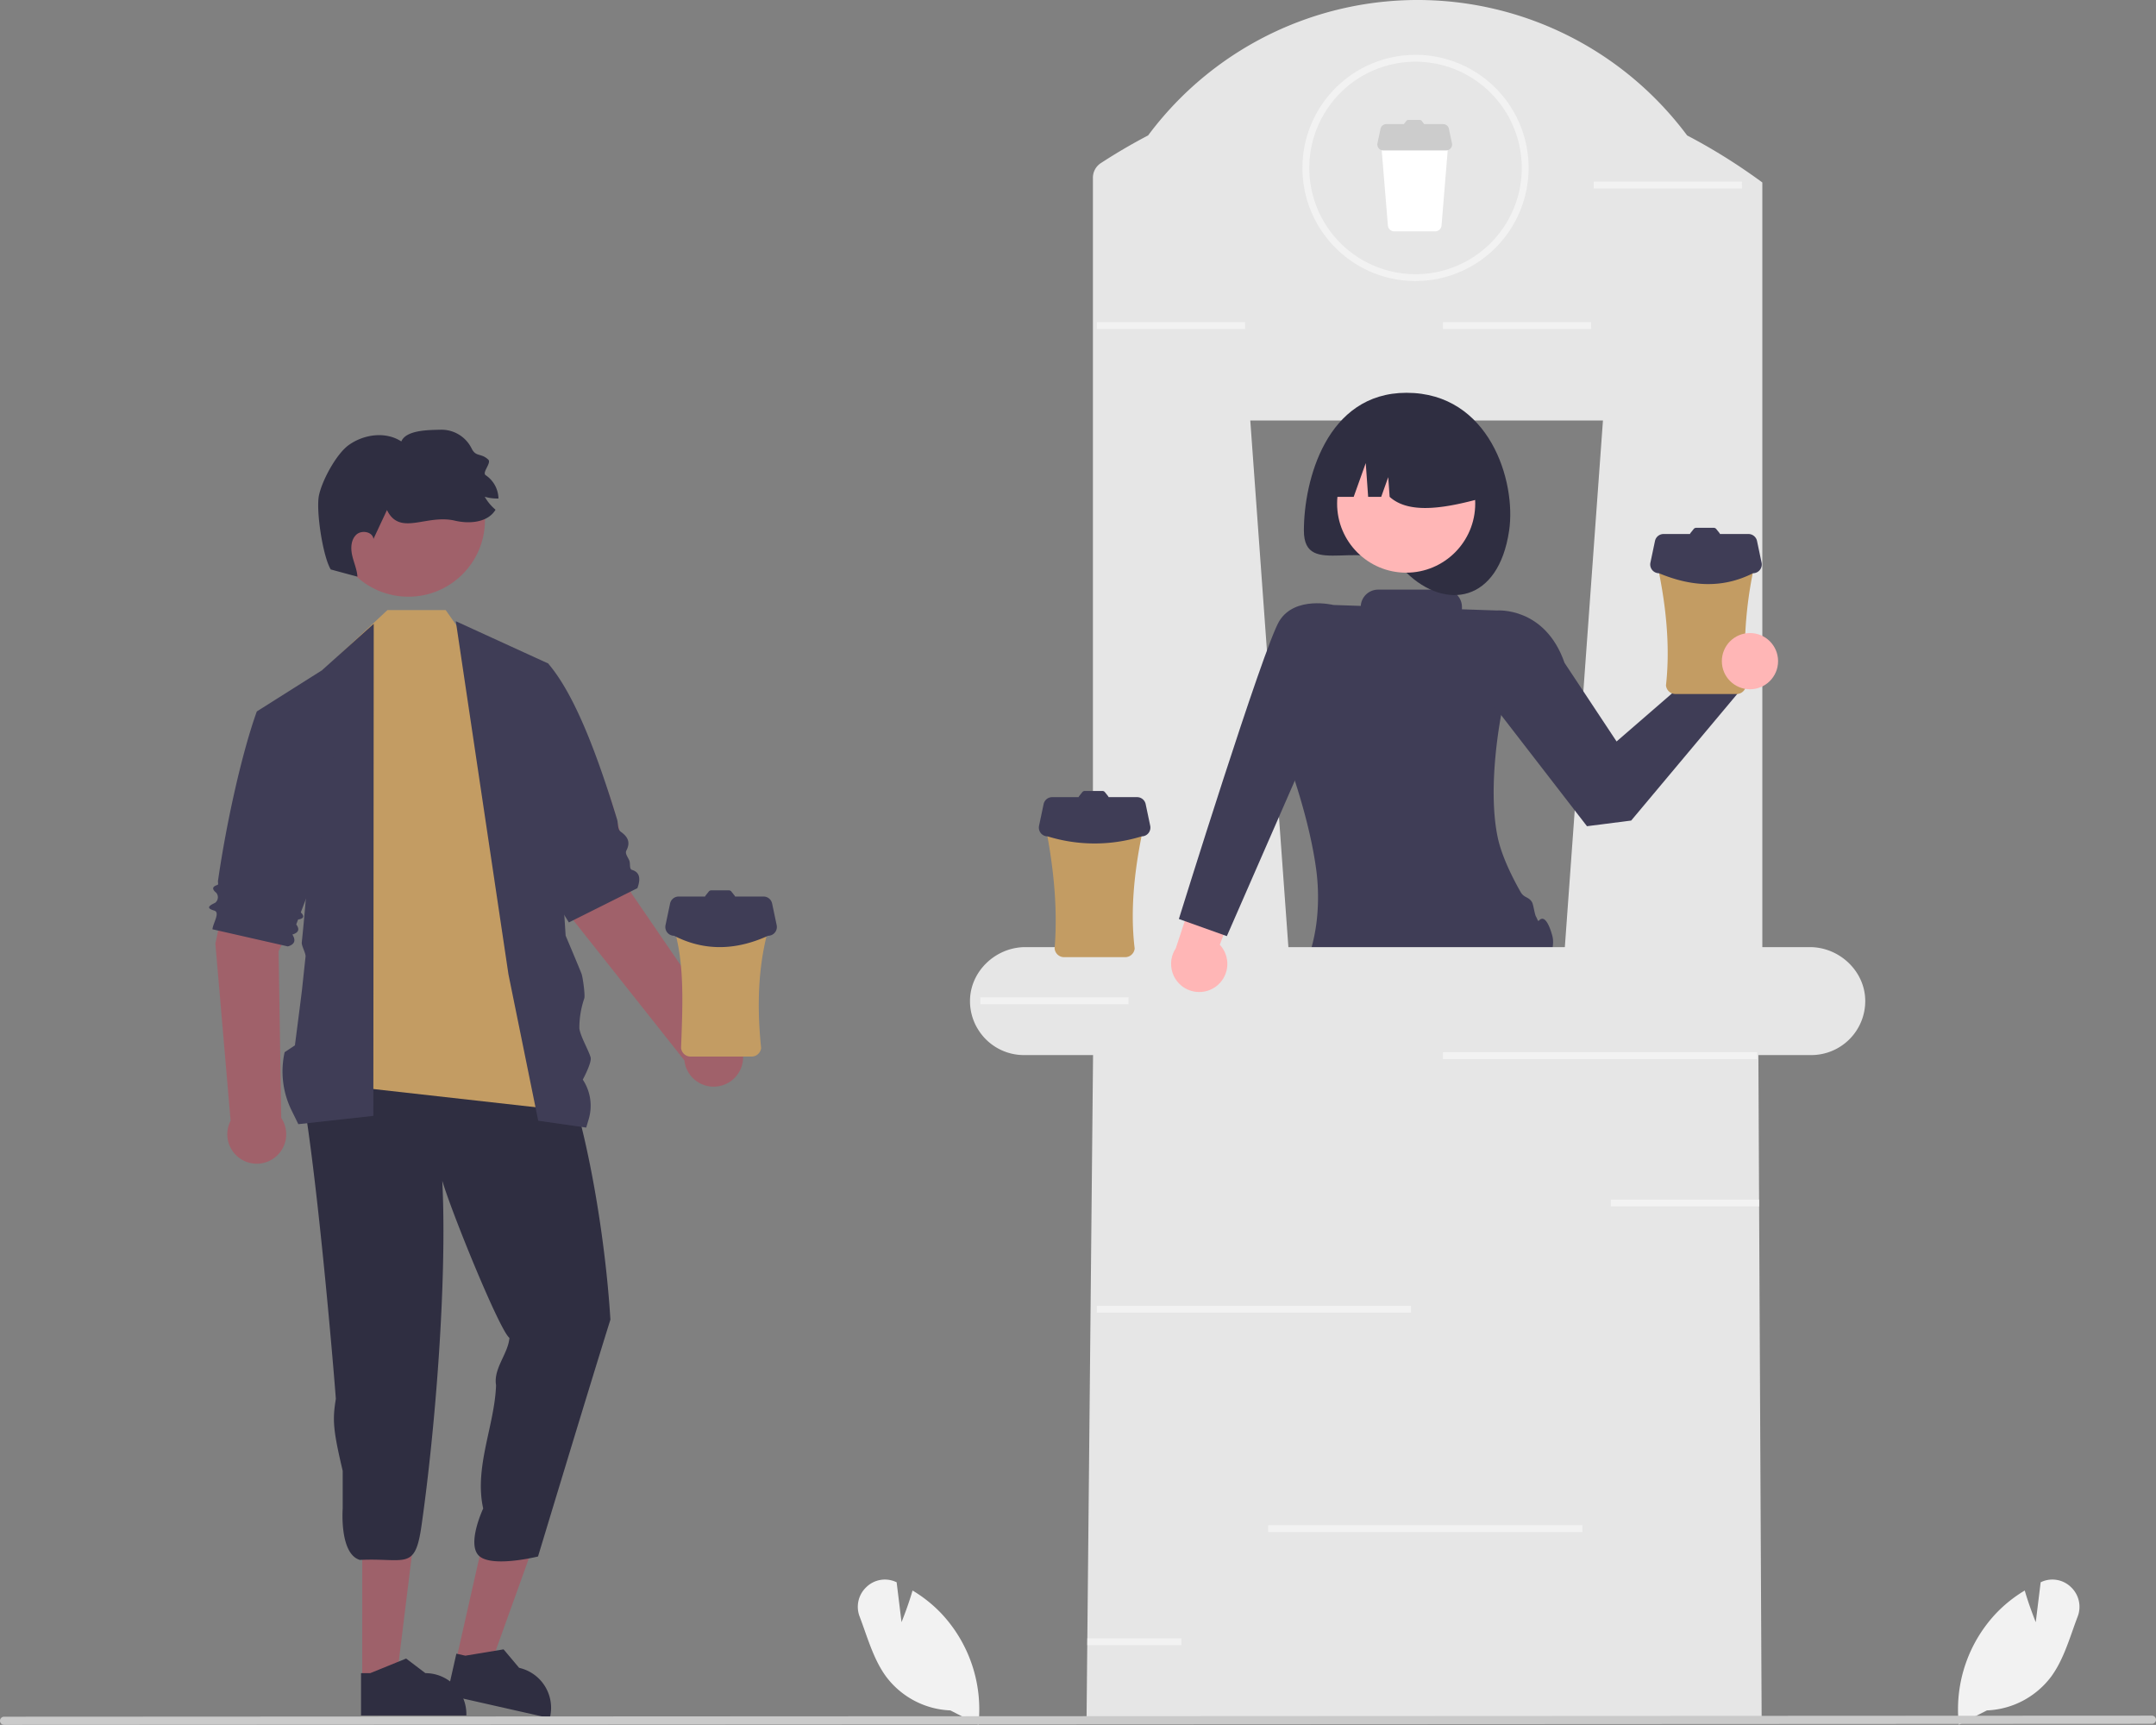 <svg xmlns="http://www.w3.org/2000/svg" data-name="Layer 1" width="629.131" height="503.266"><rect width="100%" height="100%" fill="#808080" stroke="none"/><path d="M571.604 503.221l-.038-.351a40.841 40.841 0 0111.204-32.46 39.625 39.625 0 017.785-6.179l.272-.165.089.304c1.064 3.637 2.479 7.306 3.127 8.932l1.432-11.647.31-.134a7.746 7.746 0 018.538 1.56 7.878 7.878 0 011.937 8.612 178.384 178.384 0 00-1.48 4.086c-1.638 4.634-3.332 9.427-6.195 13.35a24.686 24.686 0 01-18.795 9.918zm-294.279-4.174a24.686 24.686 0 01-18.794-9.918c-2.864-3.923-4.557-8.716-6.195-13.35-.477-1.35-.97-2.744-1.48-4.086a7.878 7.878 0 011.937-8.612 7.746 7.746 0 018.538-1.56l.31.134 1.432 11.647c.648-1.626 2.063-5.295 3.127-8.932l.089-.304.271.165a39.626 39.626 0 017.786 6.179 40.841 40.841 0 0111.203 32.46l-.037.351z" fill="#f2f2f2"/><path d="M184.098 260.4s-3.803-30.746-12.372-40.115l-20.168 7.811 15.925 40.636 32.224 40.648a8.594 8.594 0 1011.85-8.852zM81.303 277.534s13.795-27.74 11.819-40.281l-21.13-4.615-9.144 42.676 4.442 51.68a8.594 8.594 0 1014.768-.842z" fill="#a0616a"/><path fill="#9e616a" d="M105.705 490.1h9.996l4.755-38.557-14.753.001.002 38.556z"/><path d="M105.353 500.528l30.739-.001v-.389a11.965 11.965 0 00-11.965-11.964l-5.615-4.26-10.476 4.26h-2.683z" fill="#2f2e41"/><path fill="#9e616a" d="M133.091 484.444l9.75 2.203 13.138-36.56-14.391-3.251-8.497 37.608z"/><path d="M130.45 494.538l29.982 6.774.086-.379a11.965 11.965 0 00-9.033-14.307l-4.538-5.393-11.158 1.847-2.617-.592zm47.669-109.508c-5.937 18.91-21.12 69.107-21.12 69.107s-12.923 3.226-17 0 1-14 1-14c-2.688-12.07 3.36-24.27 3.752-35.972-.815-4.91 3.507-9.127 3.903-13.81-2.857-2.175-16.758-36.297-19.593-45.832 1.457 29.053-2.062 72.614-6.062 100.614-1.894 13.253-4.533 9.38-18 10-6.005-1.784-5-15-5-15v-11c-2.92-12.318-2.958-14.979-2-21-.439-6.392-5.94-72.474-10.822-94.84-3.254-17.817 36.618-21.738 48.085-25.987 19.134-9.218 15.905 3.887 25.981 15.96 9.716 20.812 15.44 57.975 16.876 81.76z" fill="#2f2e41"/><path fill="#c39c63" d="M139.732 191.828L130.058 178h-17l-15 14-1.261 124.387 67.88 7.61-24.945-132.169z"/><path d="M133.006 181.25l26.935 12.326L165.058 273s4.319 10.202 4.663 11.206c.36 1.054 1.08 6.256.768 7.121a26.587 26.587 0 00-1.431 8.673c.233 2.264 2.651 6.305 3.283 8.491.436 1.507-2.283 6.509-2.283 6.509a13.768 13.768 0 011.73 11.54l-.73 2.46-14-2-6.036-29.677-.637-3.133-.66-3.24-.515-2.534-.458-2.252-.384-1.89z" fill="#3f3d56"/><path d="M142.94 197.576l17-4c8.203 9.54 14.867 28.35 20.122 45.49.374 1.22.081 2.904 1.101 3.63 1.854 1.317 2.96 2.908 1.619 5.46-.512.974.615 2.097.913 3.12.251.86-.09 2.294.742 2.541 2.378.708 2.492 2.742 1.562 5.32l-20 10-.57-.92-2.246-3.628-9.667-15.61zM109.058 182L93.94 195.576S90.403 253.054 88.058 275c-.1.933 1.202 3.162 1.102 4.095l-.586 5.48-.44 4.124C87.975 290.182 86.058 305 86.058 305l-3 2a25.783 25.783 0 002.022 16.973L87.058 328l21.883-2.424z" fill="#3f3d56"/><path d="M100.044 204.092l-6.103-8.516-19 12c-4.193 11.599-8.791 31.836-11.331 49.436-.058.398.211 1.07-.17 1.19-1.367.434-1.78 1.12-.312 2.31a2.041 2.041 0 01-.363 2.906c-1.611.766-2.85 1.522-.257 2.262 1.823.52-.375 3.71-.51 5.457l22 5c2.011-.579 2.392-1.756 1.322-3.468 1.656-.5 2.284-1.388 1.124-2.952l.544-1.428c1.849-.286 1.823-1.052.791-2.076l.75-1.969 3.47-9.107z" fill="#3f3d56"/><circle cx="119.157" cy="151.743" r="22.358" fill="#a0616a"/><path d="M96.517 166.15s4.924 1.35 7.79 2.101c-.148-2.132-1.072-4.128-1.54-6.214s-.368-4.54 1.182-6.012 4.78-.9 5.03 1.22q1.966-4.207 3.942-8.429c3.755 7.73 11.432 1.143 19.803 3.096 4.27 1.006 9.622.573 11.878-3.19a13.938 13.938 0 01-3.155-3.783 12.735 12.735 0 004.01.508 8.406 8.406 0 00-3.716-6.785c-1.204-.787 1.776-3.588.725-4.574-2.155-2.012-3.601-.646-4.875-3.298a9.796 9.796 0 00-8.85-5.412c-3.66.086-10.216.05-11.635 3.422-4.525-2.962-10.823-2.125-15.245.982-3.676 2.572-7.859 10.348-8.782 14.737s1.111 17.805 3.438 21.63z" fill="#2f2e41"/><path d="M198.387 264.895a2.766 2.766 0 00-2.757 2.992c4.223 10.915 3.65 23.55 3.11 37.847a2.782 2.782 0 002.757 2.54h17.846a2.782 2.782 0 002.757-2.54c-1.45-13.889-.668-26.635 3.11-37.847a2.766 2.766 0 00-2.756-2.992z" fill="#c39c63"/><path d="M226.64 269.94l-1.332-6.325a2.561 2.561 0 00-2.507-2.034h-8.311a.918.918 0 00-.156-.304l-.924-1.155a.929.929 0 00-.725-.348h-5.132a.929.929 0 00-.726.348l-.923 1.155a.918.918 0 00-.156.304h-7.71a2.561 2.561 0 00-2.506 2.034l-1.331 6.324a2.561 2.561 0 002.506 3.09c8.504 4.362 17.63 4.468 27.426 0a2.561 2.561 0 002.506-3.09zm226.359 3.197c-.436-1.666-1.986-6.754-3.954-4.507-.293.334-.524-.739-.795-1.133-.47-.681-.754-3.593-1.251-4.36-1.011-1.561-2.266-1.1-3.294-2.911-2.94-5.179-5.684-11.092-6.706-16.09-3.13-15.298 1.18-36.217 1.18-36.217l-1.394-29.799-10.183-.342v-.67a5.071 5.071 0 00-5.071-5.071h-19.393a5.067 5.067 0 00-5.055 4.748l-7.986-.268-13.829 43.938s6.454 16.585 8.73 32.682a61.177 61.177 0 01.447 13.109 52.71 52.71 0 01-2.584 13.026s58.666 12.287 70.138.865c0 0 1.783-4.007 1-7z" fill="#3f3d56"/><path d="M528.118 276.34h-13.86V53.24q-1.44-1.065-2.91-2.1c-.2-.13-.39-.27-.58-.4a168.602 168.602 0 00-18.45-11.22 99.492 99.492 0 00-9.36-10.82 98.006 98.006 0 00-147.93 10.81q-6.48 3.39-12.62 7.32c-.39.25-.78.5-1.16.75-.01.01-.02.01-.03.02a5.082 5.082 0 00-2.3 4.27v224.47h-19.7c-8.7 0-16.21 7.11-16.17 15.81a15.674 15.674 0 001.13 5.79 13.982 13.982 0 001.03 2.09 15.993 15.993 0 001.77 2.46 15.7 15.7 0 0011.81 5.35h229.76a15.76 15.76 0 0015.74-15.69c.04-8.7-7.47-15.81-16.17-15.81zm-71.49 0h-80.67l-11.12-153.65h102.91z" fill="#e6e6e6"/><path fill="#ffb6b6" d="M469.635 219.27l34.475-30.715 10.17 5.039-41.347 43.367-3.298-17.691z"/><path d="M431.09 181.17l5.695-3.05s14.03-1.197 19.756 15.285l15.186 22.936 24.613-21.332 10.666 7.384-31.02 37.022-12.898 1.648-27.896-36.1z" fill="#3f3d56"/><path d="M440.372 154.807c-3.113 21.097-18.604 23.32-29.946 12.307-11.865-11.521-29.946 2.193-29.946-12.307s6.549-40.201 29.946-40.201c24.203 0 32.063 25.857 29.946 40.201z" fill="#2f2e41"/><circle cx="410.326" cy="146.939" r="20.151" fill="#ffb6b6"/><path d="M387.043 144.962h7.97l3.517-9.845.703 9.845h3.809l2.051-5.743.41 5.743c5.812 5.254 16.573 3.331 28.306 0a21.332 21.332 0 00-21.332-21.332h-4.102a21.332 21.332 0 00-21.332 21.332z" fill="#2f2e41"/><path d="M349.97 289.438a8.195 8.195 0 005.97-13.785l11.217-29.62 2.297-9.901a9.915 9.915 0 00-14.687 5.281l-11.686 35.321a8.201 8.201 0 006.889 12.704z" fill="#ffb6b6"/><path d="M485.786 159.121a2.766 2.766 0 00-2.757 2.993c3.104 13.387 4.42 26.107 3.111 37.847a2.782 2.782 0 002.757 2.539h17.845a2.782 2.782 0 002.757-2.54 119.151 119.151 0 013.11-37.846 2.766 2.766 0 00-2.756-2.993z" fill="#c39c63"/><path d="M514.039 164.166l-1.332-6.325a2.561 2.561 0 00-2.506-2.034h-8.312a.917.917 0 00-.156-.304l-.923-1.154a.929.929 0 00-.726-.349h-5.132a.929.929 0 00-.725.349l-.924 1.154a.918.918 0 00-.156.304h-7.709a2.561 2.561 0 00-2.506 2.034l-1.332 6.324a2.561 2.561 0 002.507 3.09c9.193 3.832 18.345 4.588 27.425 0a2.561 2.561 0 002.507-3.09z" fill="#3f3d56"/><path d="M404.756 38.432a1.853 1.853 0 00-1.847 2.005l2.084 25.361a1.864 1.864 0 001.847 1.702h11.96a1.864 1.864 0 001.847-1.702l2.085-25.361a1.853 1.853 0 00-1.848-2.005z" fill="#fff"/><path d="M423.688 41.812l-.892-4.238a1.716 1.716 0 00-1.68-1.363h-5.57a.615.615 0 00-.104-.204l-.619-.773a.622.622 0 00-.486-.234h-3.439a.623.623 0 00-.486.234l-.619.773a.615.615 0 00-.104.204h-5.166a1.716 1.716 0 00-1.68 1.363l-.892 4.238a1.716 1.716 0 001.68 2.07h18.378a1.716 1.716 0 001.68-2.07z" fill="#ccc"/><path d="M413.058 82a33 33 0 1133-33 33.037 33.037 0 01-33 33zm0-64a31 31 0 1031 31 31.035 31.035 0 00-31-31z" fill="#f2f2f2"/><path fill="#e6e6e6" d="M514.058 502h-197l.22-22.888.02-1.99L319.058 298h194l.25 51.746.01 1.991.74 150.263z"/><path d="M627.94 502.958l-626.75.308a1.19 1.19 0 010-2.382l626.75-.307a1.19 1.19 0 010 2.381z" fill="#cacaca"/><path d="M307.387 235.895a2.766 2.766 0 00-2.757 2.992c2.825 13.314 4.067 26.01 3.11 37.847a2.782 2.782 0 002.757 2.54h17.846a2.782 2.782 0 002.757-2.54c-1.442-11.94.082-24.688 3.11-37.847a2.766 2.766 0 00-2.756-2.992z" fill="#c39c63"/><path d="M335.64 240.94l-1.332-6.325a2.561 2.561 0 00-2.507-2.034h-8.311a.918.918 0 00-.156-.304l-.924-1.155a.929.929 0 00-.725-.348h-5.132a.929.929 0 00-.726.348l-.923 1.155a.918.918 0 00-.156.304h-7.71a2.561 2.561 0 00-2.506 2.034l-1.331 6.324a2.561 2.561 0 002.506 3.09 46.45 46.45 0 0027.426 0 2.561 2.561 0 002.506-3.09z" fill="#3f3d56"/><path fill="#f2f2f2" d="M320.058 381h91.701v2h-91.701zm101-74h91.701v2h-91.701zm-51 138h91.701v2h-91.701zm143.26-93h-43.26v-2h43.25l.01 2zm-184-59h-43.26v-2h43.25l.01 2zm34-197h-43.26v-2h43.25l.01 2zm145-41h-43.26v-2h43.25l.01 2zm-44 41h-43.26v-2h43.25l.01 2zm-119.56 382v2h-27.48l.02-2h27.46z"/><circle cx="510.647" cy="192.907" r="8.204" fill="#ffb6b6"/><path d="M392.53 181.991l-3.433-5.474s-11.166-2.76-15.763 4.639-29.335 86.98-29.335 86.98l14 5 27-61.755z" fill="#3f3d56"/></svg>